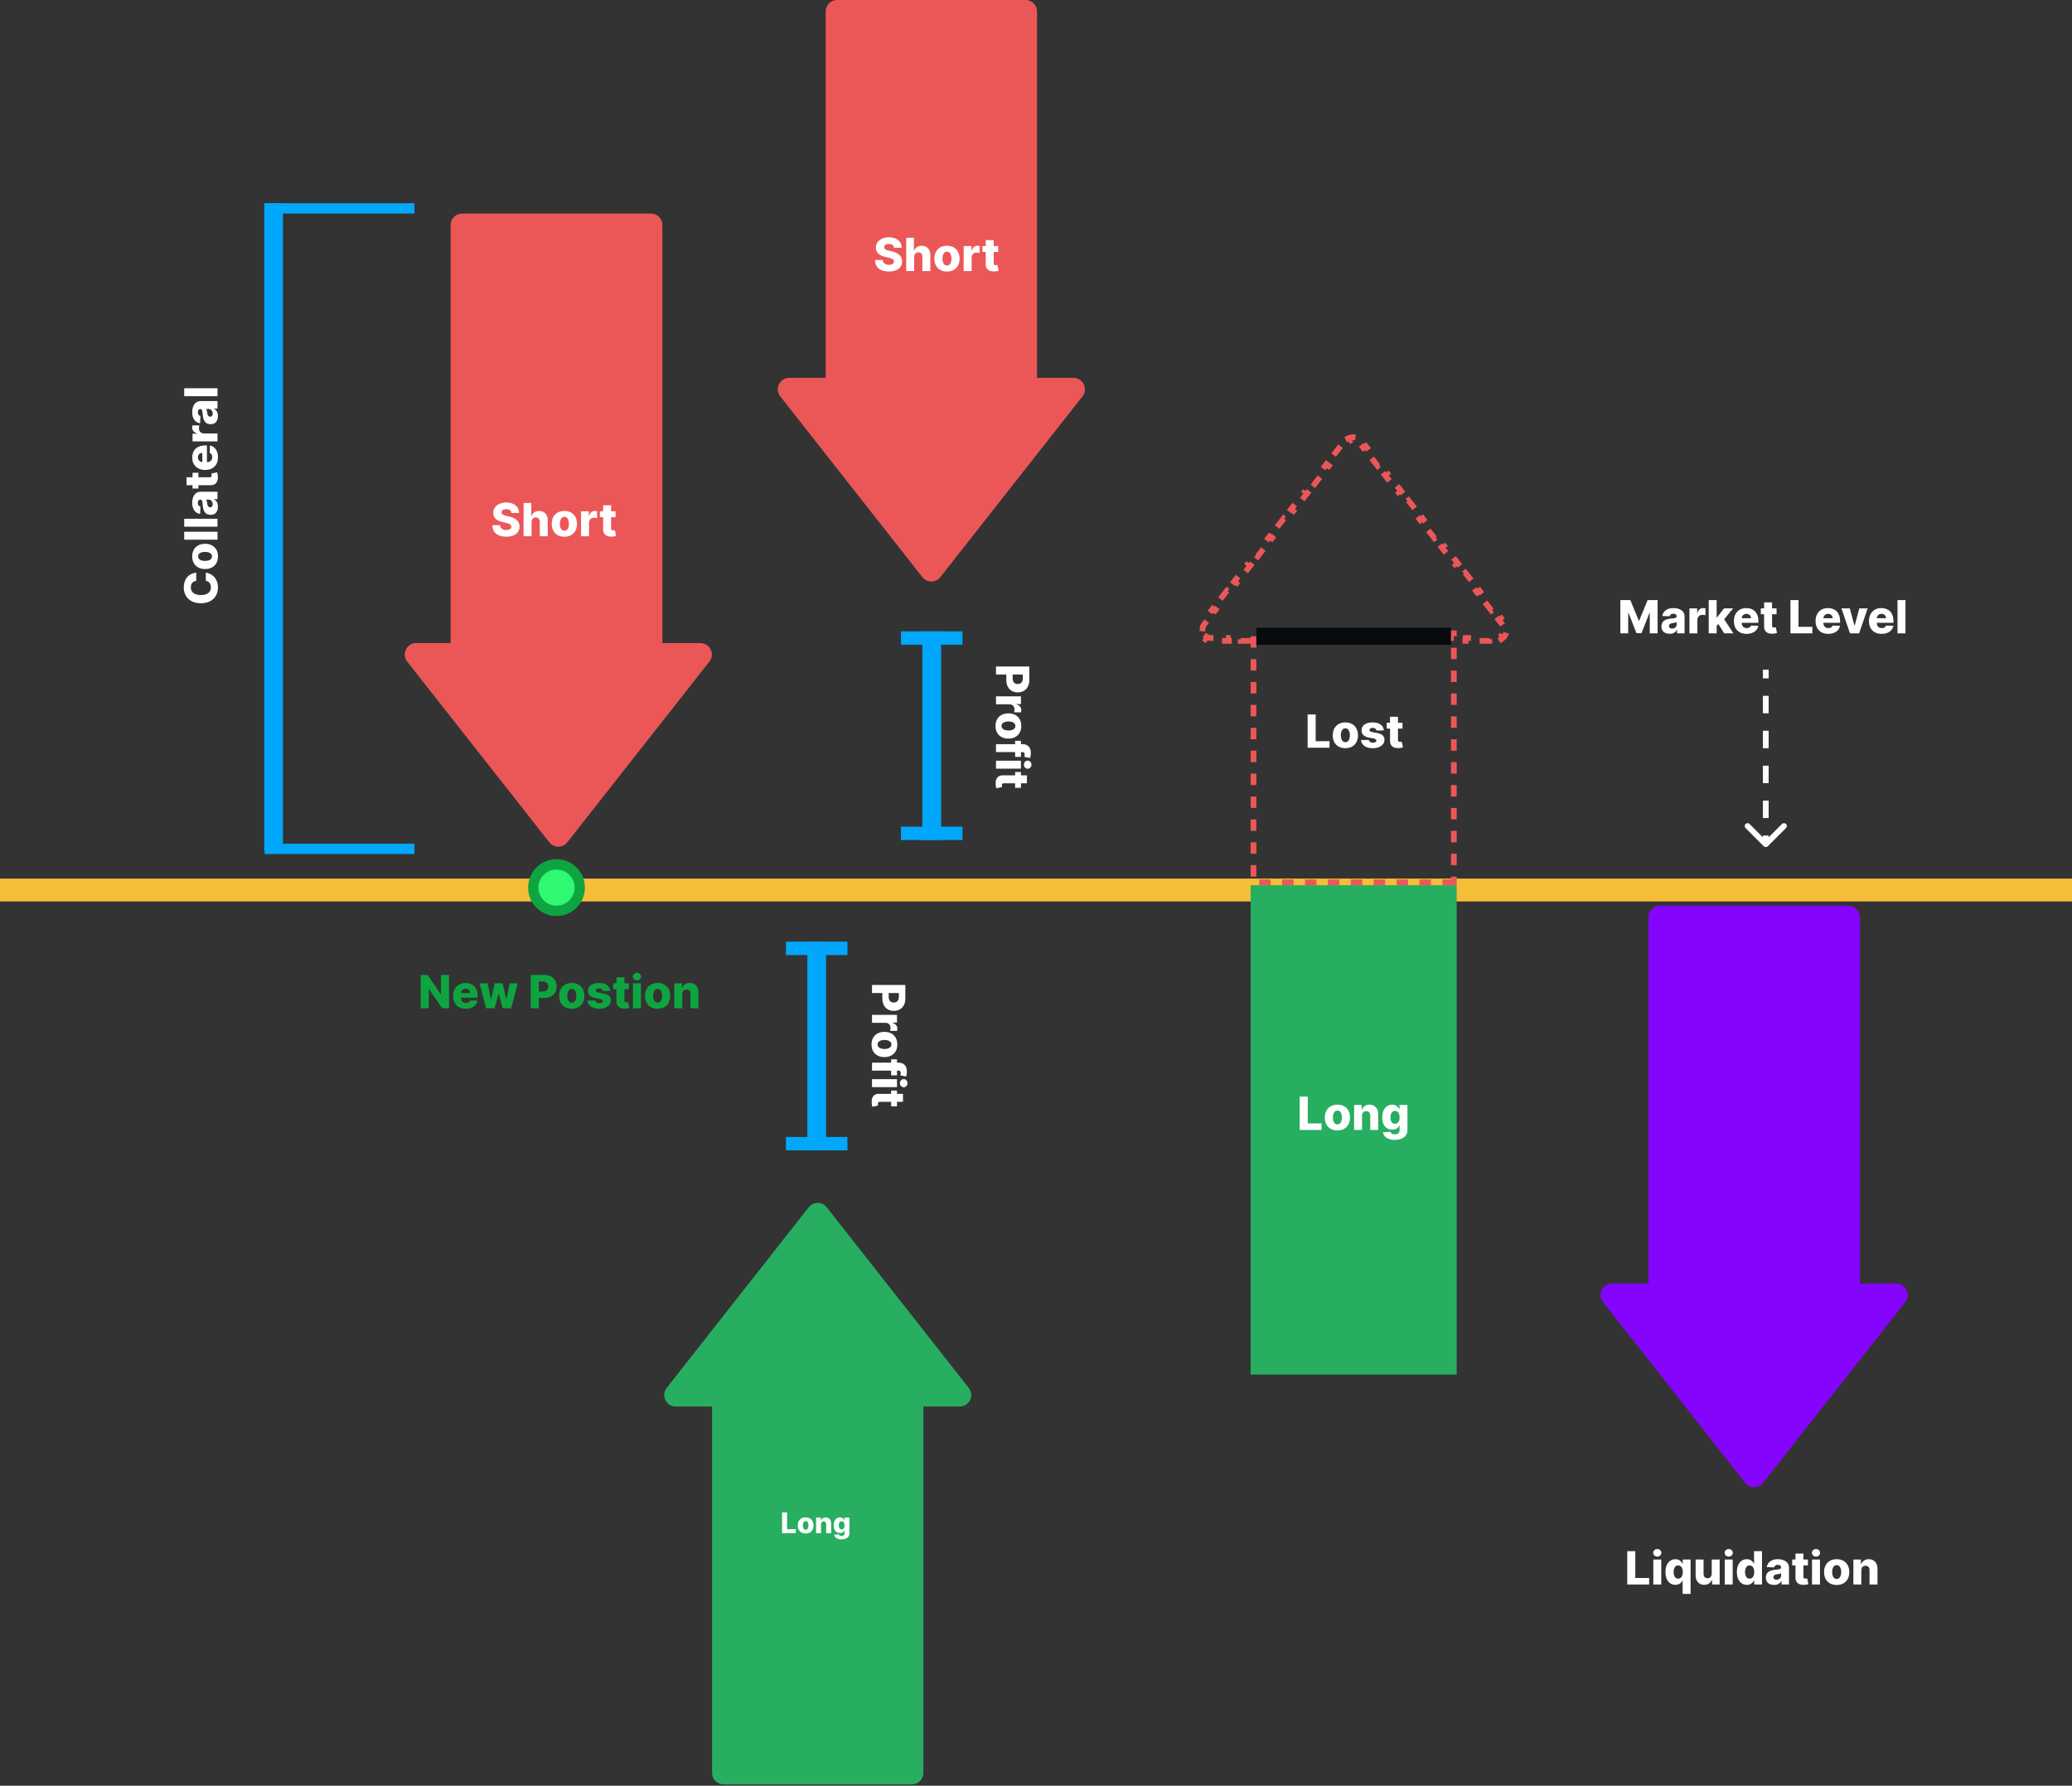 <svg width="724" height="624" viewBox="0 0 724 624" fill="none" xmlns="http://www.w3.org/2000/svg">
<rect x="0" y="0" width="724" height="624" fill="#333333" stroke="none"/>
<path d="M616.646 295.354C616.842 295.549 617.158 295.549 617.354 295.354L620.536 292.172C620.731 291.976 620.731 291.66 620.536 291.464C620.34 291.269 620.024 291.269 619.828 291.464L617 294.293L614.172 291.464C613.976 291.269 613.66 291.269 613.464 291.464C613.269 291.66 613.269 291.976 613.464 292.172L616.646 295.354ZM616.5 234L616.5 237.05L617.5 237.05L617.5 234L616.5 234ZM616.5 243.15L616.5 249.25L617.5 249.25L617.5 243.15L616.5 243.15ZM616.5 255.35L616.5 261.45L617.5 261.45L617.5 255.35L616.5 255.35ZM616.5 267.55L616.5 273.65L617.5 273.65L617.5 267.55L616.5 267.55ZM616.5 279.75L616.5 285.85L617.5 285.85L617.5 279.75L616.5 279.75ZM616.5 291.95L616.5 295L617.5 295L617.5 291.95L616.5 291.95ZM616.293 295.707C616.683 296.098 617.317 296.098 617.707 295.707L624.071 289.343C624.462 288.953 624.462 288.319 624.071 287.929C623.681 287.538 623.047 287.538 622.657 287.929L617 293.586L611.343 287.929C610.953 287.538 610.319 287.538 609.929 287.929C609.538 288.319 609.538 288.953 609.929 289.343L616.293 295.707ZM616 234L616 237.05L618 237.05L618 234L616 234ZM616 243.15L616 249.25L618 249.25L618 243.15L616 243.15ZM616 255.35L616 261.45L618 261.45L618 255.35L616 255.35ZM616 267.55L616 273.65L618 273.65L618 267.55L616 267.55ZM616 279.75L616 285.85L618 285.85L618 279.75L616 279.75ZM616 291.95L616 295L618 295L618 291.95L616 291.95Z" fill="white"/>
<path d="M68.579 200.11V202.951C68.288 202.989 68.025 203.066 67.79 203.184C67.555 203.301 67.354 203.456 67.188 203.65C67.021 203.843 66.894 204.072 66.807 204.337C66.716 204.598 66.671 204.888 66.671 205.206C66.671 205.771 66.809 206.258 67.085 206.667C67.362 207.072 67.761 207.384 68.284 207.604C68.807 207.82 69.439 207.928 70.182 207.928C70.954 207.928 71.602 207.818 72.125 207.598C72.644 207.375 73.036 207.062 73.301 206.661C73.562 206.256 73.693 205.777 73.693 205.223C73.693 204.913 73.653 204.631 73.574 204.377C73.494 204.119 73.379 203.894 73.227 203.701C73.072 203.504 72.885 203.343 72.665 203.218C72.441 203.089 72.189 203 71.909 202.951L71.926 200.11C72.441 200.159 72.949 200.309 73.449 200.559C73.949 200.805 74.405 201.144 74.818 201.576C75.227 202.008 75.553 202.534 75.796 203.155C76.038 203.773 76.159 204.481 76.159 205.28C76.159 206.333 75.928 207.277 75.466 208.11C75 208.939 74.322 209.595 73.432 210.076C72.542 210.557 71.458 210.797 70.182 210.797C68.901 210.797 67.816 210.553 66.926 210.064C66.036 209.576 65.36 208.915 64.898 208.081C64.436 207.248 64.204 206.314 64.204 205.28C64.204 204.576 64.303 203.924 64.5 203.326C64.693 202.727 64.977 202.201 65.352 201.746C65.724 201.292 66.18 200.922 66.722 200.638C67.263 200.354 67.883 200.178 68.579 200.11ZM76.165 194.427C76.165 195.343 75.977 196.131 75.602 196.79C75.224 197.446 74.697 197.951 74.023 198.307C73.345 198.66 72.559 198.836 71.665 198.836C70.767 198.836 69.981 198.66 69.307 198.307C68.629 197.951 68.102 197.446 67.727 196.79C67.349 196.131 67.159 195.343 67.159 194.427C67.159 193.51 67.349 192.724 67.727 192.069C68.102 191.41 68.629 190.904 69.307 190.552C69.981 190.196 70.767 190.018 71.665 190.018C72.559 190.018 73.345 190.196 74.023 190.552C74.697 190.904 75.224 191.41 75.602 192.069C75.977 192.724 76.165 193.51 76.165 194.427ZM74.068 194.41C74.068 194.076 73.966 193.794 73.761 193.563C73.557 193.332 73.273 193.156 72.909 193.035C72.546 192.91 72.125 192.847 71.648 192.847C71.163 192.847 70.739 192.91 70.375 193.035C70.011 193.156 69.727 193.332 69.523 193.563C69.318 193.794 69.216 194.076 69.216 194.41C69.216 194.754 69.318 195.046 69.523 195.285C69.727 195.519 70.011 195.699 70.375 195.824C70.739 195.946 71.163 196.006 71.648 196.006C72.125 196.006 72.546 195.946 72.909 195.824C73.273 195.699 73.557 195.519 73.761 195.285C73.966 195.046 74.068 194.754 74.068 194.41ZM64.364 185.816H76V188.594H64.364V185.816ZM64.364 181.269H76V184.047H64.364V181.269ZM76.148 177.04C76.148 177.597 76.055 178.091 75.869 178.523C75.68 178.951 75.396 179.29 75.017 179.54C74.635 179.786 74.155 179.91 73.579 179.91C73.095 179.91 72.686 179.824 72.352 179.654C72.019 179.483 71.748 179.249 71.54 178.949C71.331 178.65 71.174 178.305 71.068 177.915C70.958 177.525 70.885 177.108 70.847 176.665C70.801 176.169 70.754 175.769 70.704 175.466C70.651 175.163 70.578 174.944 70.483 174.807C70.385 174.667 70.246 174.597 70.068 174.597H70.04C69.748 174.597 69.523 174.697 69.364 174.898C69.204 175.099 69.125 175.37 69.125 175.711C69.125 176.078 69.204 176.374 69.364 176.597C69.523 176.821 69.742 176.963 70.023 177.023L69.932 179.586C69.401 179.51 68.928 179.315 68.511 179C68.091 178.682 67.761 178.247 67.523 177.694C67.28 177.137 67.159 176.468 67.159 175.688C67.159 175.131 67.225 174.618 67.358 174.148C67.487 173.678 67.676 173.269 67.926 172.921C68.172 172.572 68.475 172.303 68.835 172.114C69.195 171.921 69.606 171.824 70.068 171.824H76V174.438H74.784V174.506C75.079 174.661 75.329 174.86 75.534 175.103C75.739 175.341 75.892 175.624 75.994 175.949C76.097 176.271 76.148 176.635 76.148 177.04ZM74.329 176.182C74.329 175.883 74.269 175.614 74.148 175.375C74.026 175.133 73.86 174.94 73.648 174.796C73.432 174.652 73.182 174.58 72.898 174.58H72.068C72.11 174.66 72.148 174.756 72.182 174.87C72.216 174.98 72.248 175.101 72.278 175.233C72.309 175.366 72.335 175.502 72.358 175.643C72.381 175.783 72.401 175.917 72.421 176.046C72.462 176.307 72.526 176.531 72.614 176.716C72.701 176.898 72.814 177.038 72.954 177.137C73.091 177.232 73.254 177.279 73.443 177.279C73.731 177.279 73.951 177.177 74.102 176.972C74.254 176.764 74.329 176.5 74.329 176.182ZM67.273 165.199H69.318V170.705H67.273V165.199ZM65.182 169.552V166.773H73.256C73.426 166.773 73.564 166.747 73.671 166.694C73.773 166.637 73.847 166.555 73.892 166.449C73.934 166.343 73.954 166.216 73.954 166.069C73.954 165.963 73.945 165.851 73.926 165.733C73.903 165.612 73.885 165.521 73.869 165.461L75.875 165.04C75.913 165.173 75.96 165.36 76.017 165.603C76.074 165.841 76.11 166.127 76.125 166.461C76.155 167.112 76.079 167.671 75.898 168.137C75.712 168.599 75.424 168.953 75.034 169.199C74.644 169.442 74.153 169.559 73.562 169.552H65.182ZM76.165 159.796C76.165 160.709 75.985 161.497 75.625 162.16C75.261 162.819 74.744 163.326 74.074 163.682C73.4 164.035 72.599 164.211 71.671 164.211C70.769 164.211 69.981 164.033 69.307 163.677C68.629 163.321 68.102 162.819 67.727 162.171C67.349 161.523 67.159 160.76 67.159 159.881C67.159 159.26 67.256 158.692 67.449 158.177C67.642 157.661 67.928 157.216 68.307 156.841C68.686 156.466 69.153 156.175 69.71 155.966C70.263 155.758 70.898 155.654 71.614 155.654H72.307V163.239H70.693V158.239C70.398 158.243 70.135 158.313 69.903 158.449C69.672 158.586 69.492 158.773 69.364 159.012C69.231 159.247 69.165 159.518 69.165 159.824C69.165 160.135 69.235 160.413 69.375 160.66C69.511 160.906 69.699 161.101 69.938 161.245C70.172 161.389 70.439 161.464 70.739 161.472H72.381C72.737 161.472 73.049 161.402 73.318 161.262C73.583 161.122 73.79 160.923 73.938 160.665C74.085 160.408 74.159 160.101 74.159 159.745C74.159 159.499 74.125 159.275 74.057 159.074C73.989 158.874 73.888 158.701 73.756 158.557C73.623 158.413 73.46 158.305 73.267 158.233L73.341 155.682C73.913 155.788 74.411 156.021 74.835 156.381C75.256 156.737 75.583 157.205 75.818 157.785C76.049 158.364 76.165 159.035 76.165 159.796ZM76 154.235H67.273V151.536H68.864V151.445C68.288 151.286 67.86 151.027 67.579 150.667C67.296 150.307 67.153 149.888 67.153 149.411C67.153 149.282 67.163 149.15 67.182 149.013C67.197 148.877 67.222 148.75 67.256 148.633H69.671C69.625 148.765 69.589 148.939 69.562 149.155C69.536 149.367 69.523 149.557 69.523 149.723C69.523 150.053 69.597 150.35 69.744 150.616C69.888 150.877 70.091 151.083 70.352 151.235C70.61 151.383 70.913 151.456 71.261 151.456H76V154.235ZM76.148 145.368C76.148 145.925 76.055 146.42 75.869 146.851C75.68 147.279 75.396 147.618 75.017 147.868C74.635 148.115 74.155 148.238 73.579 148.238C73.095 148.238 72.686 148.152 72.352 147.982C72.019 147.812 71.748 147.577 71.54 147.277C71.331 146.978 71.174 146.634 71.068 146.243C70.958 145.853 70.885 145.437 70.847 144.993C70.801 144.497 70.754 144.098 70.704 143.795C70.651 143.491 70.578 143.272 70.483 143.135C70.385 142.995 70.246 142.925 70.068 142.925H70.04C69.748 142.925 69.523 143.026 69.364 143.226C69.204 143.427 69.125 143.698 69.125 144.039C69.125 144.406 69.204 144.702 69.364 144.925C69.523 145.149 69.742 145.291 70.023 145.351L69.932 147.914C69.401 147.838 68.928 147.643 68.511 147.329C68.091 147.01 67.761 146.575 67.523 146.022C67.28 145.465 67.159 144.796 67.159 144.016C67.159 143.459 67.225 142.946 67.358 142.476C67.487 142.007 67.676 141.598 67.926 141.249C68.172 140.901 68.475 140.632 68.835 140.442C69.195 140.249 69.606 140.152 70.068 140.152H76V142.766H74.784V142.834C75.079 142.99 75.329 143.188 75.534 143.431C75.739 143.67 75.892 143.952 75.994 144.277C76.097 144.599 76.148 144.963 76.148 145.368ZM74.329 144.51C74.329 144.211 74.269 143.942 74.148 143.704C74.026 143.461 73.86 143.268 73.648 143.124C73.432 142.98 73.182 142.908 72.898 142.908H72.068C72.11 142.988 72.148 143.084 72.182 143.198C72.216 143.308 72.248 143.429 72.278 143.562C72.309 143.694 72.335 143.83 72.358 143.971C72.381 144.111 72.401 144.245 72.421 144.374C72.462 144.635 72.526 144.859 72.614 145.045C72.701 145.226 72.814 145.366 72.954 145.465C73.091 145.56 73.254 145.607 73.443 145.607C73.731 145.607 73.951 145.505 74.102 145.3C74.254 145.092 74.329 144.829 74.329 144.51ZM64.364 135.675H76V138.454H64.364V135.675Z" fill="white"/>
<rect x="92.329" y="71.046" width="6.544" height="226.224" fill="#01A7FA"/>
<rect x="92.475" y="71.01" width="52.343" height="3.61" fill="#01A7FA"/>
<rect x="92.475" y="294.819" width="52.343" height="3.61" fill="#01A7FA"/>
<rect y="307" width="724" height="8" fill="#F6BD39"/>
<circle cx="194.453" cy="310.16" r="9.927" fill="#0EA541"/>
<circle cx="194.453" cy="310.16" r="6.317" fill="#2FF873"/>
<path d="M156.901 340.685V352.321H154.515L149.884 345.605H149.81V352.321H146.998V340.685H149.418L153.998 347.389H154.094V340.685H156.901ZM162.749 352.486C161.836 352.486 161.049 352.306 160.386 351.946C159.727 351.583 159.219 351.066 158.863 350.395C158.511 349.721 158.335 348.92 158.335 347.992C158.335 347.09 158.513 346.302 158.869 345.628C159.225 344.95 159.727 344.424 160.374 344.049C161.022 343.67 161.785 343.48 162.664 343.48C163.285 343.48 163.853 343.577 164.369 343.77C164.884 343.963 165.329 344.249 165.704 344.628C166.079 345.007 166.371 345.475 166.579 346.032C166.787 346.585 166.891 347.219 166.891 347.935V348.628H159.306V347.014H164.306C164.302 346.719 164.232 346.456 164.096 346.225C163.96 345.994 163.772 345.814 163.533 345.685C163.299 345.552 163.028 345.486 162.721 345.486C162.41 345.486 162.132 345.556 161.886 345.696C161.639 345.833 161.444 346.02 161.3 346.259C161.156 346.494 161.081 346.761 161.073 347.06V348.702C161.073 349.058 161.143 349.371 161.283 349.639C161.424 349.905 161.622 350.111 161.88 350.259C162.138 350.407 162.444 350.48 162.8 350.48C163.047 350.48 163.27 350.446 163.471 350.378C163.672 350.31 163.844 350.21 163.988 350.077C164.132 349.944 164.24 349.782 164.312 349.588L166.863 349.662C166.757 350.234 166.524 350.732 166.164 351.157C165.808 351.577 165.34 351.905 164.761 352.139C164.181 352.371 163.511 352.486 162.749 352.486ZM169.847 352.321L167.575 343.594H170.364L171.54 349.185H171.614L172.876 343.594H175.597L176.893 349.145H176.967L178.109 343.594H180.898L178.62 352.321H175.648L174.285 347.236H174.188L172.825 352.321H169.847ZM185.451 352.321V340.685H190.258C191.129 340.685 191.881 340.855 192.513 341.196C193.15 341.533 193.64 342.005 193.985 342.611C194.33 343.213 194.502 343.914 194.502 344.713C194.502 345.516 194.326 346.219 193.974 346.821C193.625 347.42 193.127 347.884 192.479 348.213C191.832 348.543 191.063 348.708 190.173 348.708H187.207V346.492H189.65C190.074 346.492 190.428 346.418 190.712 346.27C191 346.122 191.218 345.916 191.366 345.651C191.513 345.382 191.587 345.069 191.587 344.713C191.587 344.353 191.513 344.043 191.366 343.782C191.218 343.516 191 343.312 190.712 343.168C190.424 343.024 190.07 342.952 189.65 342.952H188.263V352.321H185.451ZM199.79 352.486C198.874 352.486 198.086 352.299 197.427 351.924C196.772 351.545 196.266 351.018 195.91 350.344C195.558 349.666 195.381 348.88 195.381 347.986C195.381 347.088 195.558 346.302 195.91 345.628C196.266 344.95 196.772 344.424 197.427 344.049C198.086 343.67 198.874 343.48 199.79 343.48C200.707 343.48 201.493 343.67 202.148 344.049C202.808 344.424 203.313 344.95 203.665 345.628C204.022 346.302 204.2 347.088 204.2 347.986C204.2 348.88 204.022 349.666 203.665 350.344C203.313 351.018 202.808 351.545 202.148 351.924C201.493 352.299 200.707 352.486 199.79 352.486ZM199.808 350.389C200.141 350.389 200.423 350.287 200.654 350.083C200.885 349.878 201.061 349.594 201.183 349.23C201.308 348.867 201.37 348.446 201.37 347.969C201.37 347.484 201.308 347.06 201.183 346.696C201.061 346.333 200.885 346.049 200.654 345.844C200.423 345.639 200.141 345.537 199.808 345.537C199.463 345.537 199.171 345.639 198.933 345.844C198.698 346.049 198.518 346.333 198.393 346.696C198.272 347.06 198.211 347.484 198.211 347.969C198.211 348.446 198.272 348.867 198.393 349.23C198.518 349.594 198.698 349.878 198.933 350.083C199.171 350.287 199.463 350.389 199.808 350.389ZM213.242 346.259L210.691 346.327C210.665 346.145 210.593 345.984 210.475 345.844C210.358 345.7 210.204 345.588 210.015 345.509C209.829 345.425 209.613 345.384 209.367 345.384C209.045 345.384 208.771 345.448 208.543 345.577C208.32 345.706 208.21 345.88 208.214 346.1C208.21 346.27 208.278 346.418 208.418 346.543C208.562 346.668 208.818 346.768 209.185 346.844L210.867 347.162C211.738 347.329 212.386 347.605 212.81 347.992C213.238 348.378 213.454 348.889 213.458 349.526C213.454 350.124 213.276 350.645 212.924 351.088C212.576 351.532 212.098 351.876 211.492 352.122C210.886 352.365 210.193 352.486 209.413 352.486C208.166 352.486 207.183 352.23 206.464 351.719C205.748 351.204 205.339 350.514 205.237 349.651L207.981 349.583C208.041 349.901 208.199 350.143 208.452 350.31C208.706 350.477 209.03 350.56 209.424 350.56C209.78 350.56 210.07 350.494 210.293 350.361C210.517 350.228 210.63 350.052 210.634 349.833C210.63 349.636 210.543 349.478 210.373 349.361C210.202 349.24 209.935 349.145 209.572 349.077L208.049 348.787C207.174 348.628 206.522 348.335 206.094 347.907C205.666 347.475 205.454 346.925 205.458 346.259C205.454 345.675 205.61 345.177 205.924 344.764C206.238 344.348 206.685 344.03 207.265 343.81C207.844 343.59 208.528 343.48 209.316 343.48C210.498 343.48 211.43 343.728 212.112 344.225C212.793 344.717 213.17 345.395 213.242 346.259ZM219.752 343.594V345.639H214.246V343.594H219.752ZM215.4 341.503H218.178V349.577C218.178 349.747 218.205 349.886 218.258 349.992C218.315 350.094 218.396 350.168 218.502 350.213C218.608 350.255 218.735 350.276 218.883 350.276C218.989 350.276 219.101 350.266 219.218 350.247C219.339 350.225 219.43 350.206 219.491 350.191L219.911 352.196C219.779 352.234 219.591 352.282 219.349 352.338C219.11 352.395 218.824 352.431 218.491 352.446C217.839 352.477 217.281 352.401 216.815 352.219C216.353 352.033 215.998 351.746 215.752 351.355C215.51 350.965 215.392 350.475 215.4 349.884V341.503ZM221.17 352.321V343.594H223.948V352.321H221.17ZM222.562 342.577C222.172 342.577 221.836 342.448 221.556 342.191C221.276 341.929 221.136 341.615 221.136 341.247C221.136 340.884 221.276 340.573 221.556 340.316C221.836 340.054 222.172 339.924 222.562 339.924C222.956 339.924 223.291 340.054 223.567 340.316C223.848 340.573 223.988 340.884 223.988 341.247C223.988 341.615 223.848 341.929 223.567 342.191C223.291 342.448 222.956 342.577 222.562 342.577ZM229.79 352.486C228.874 352.486 228.086 352.299 227.427 351.924C226.772 351.545 226.266 351.018 225.91 350.344C225.558 349.666 225.381 348.88 225.381 347.986C225.381 347.088 225.558 346.302 225.91 345.628C226.266 344.95 226.772 344.424 227.427 344.049C228.086 343.67 228.874 343.48 229.79 343.48C230.707 343.48 231.493 343.67 232.148 344.049C232.808 344.424 233.313 344.95 233.665 345.628C234.022 346.302 234.2 347.088 234.2 347.986C234.2 348.88 234.022 349.666 233.665 350.344C233.313 351.018 232.808 351.545 232.148 351.924C231.493 352.299 230.707 352.486 229.79 352.486ZM229.808 350.389C230.141 350.389 230.423 350.287 230.654 350.083C230.885 349.878 231.061 349.594 231.183 349.23C231.308 348.867 231.37 348.446 231.37 347.969C231.37 347.484 231.308 347.06 231.183 346.696C231.061 346.333 230.885 346.049 230.654 345.844C230.423 345.639 230.141 345.537 229.808 345.537C229.463 345.537 229.171 345.639 228.933 345.844C228.698 346.049 228.518 346.333 228.393 346.696C228.272 347.06 228.211 347.484 228.211 347.969C228.211 348.446 228.272 348.867 228.393 349.23C228.518 349.594 228.698 349.878 228.933 350.083C229.171 350.287 229.463 350.389 229.808 350.389ZM238.401 347.344V352.321H235.623V343.594H238.265V345.196H238.362C238.555 344.662 238.884 344.244 239.35 343.941C239.816 343.634 240.371 343.48 241.015 343.48C241.629 343.48 242.161 343.619 242.612 343.895C243.066 344.168 243.418 344.55 243.668 345.043C243.922 345.532 244.047 346.103 244.043 346.759V352.321H241.265V347.304C241.269 346.819 241.146 346.441 240.896 346.168C240.649 345.895 240.307 345.759 239.867 345.759C239.576 345.759 239.318 345.823 239.094 345.952C238.875 346.077 238.704 346.257 238.583 346.492C238.466 346.727 238.405 347.011 238.401 347.344Z" fill="#0EA541"/>
<path fill-rule="evenodd" clip-rule="evenodd" d="M161.452 74.619C159.243 74.619 157.452 76.41 157.452 78.619V224.71H145.433C142.095 224.71 140.226 228.558 142.289 231.183L191.94 294.328C193.541 296.364 196.627 296.364 198.228 294.328L247.879 231.183C249.943 228.558 248.073 224.71 244.735 224.71H231.454V78.619C231.454 76.41 229.663 74.619 227.454 74.619H161.452Z" fill="#EB5757"/>
<path d="M178.684 179.239C178.646 178.822 178.478 178.498 178.179 178.267C177.883 178.032 177.461 177.915 176.912 177.915C176.548 177.915 176.245 177.962 176.002 178.057C175.76 178.152 175.578 178.282 175.457 178.449C175.336 178.612 175.273 178.8 175.27 179.012C175.262 179.186 175.296 179.339 175.372 179.472C175.451 179.604 175.565 179.722 175.713 179.824C175.864 179.923 176.046 180.01 176.258 180.086C176.47 180.161 176.709 180.228 176.974 180.284L177.974 180.512C178.55 180.637 179.057 180.803 179.497 181.012C179.94 181.22 180.311 181.468 180.61 181.756C180.913 182.044 181.143 182.375 181.298 182.75C181.453 183.125 181.533 183.546 181.537 184.012C181.533 184.747 181.347 185.377 180.98 185.904C180.612 186.43 180.084 186.834 179.395 187.114C178.709 187.394 177.881 187.534 176.912 187.534C175.938 187.534 175.09 187.389 174.366 187.097C173.643 186.805 173.08 186.362 172.679 185.767C172.277 185.173 172.071 184.421 172.059 183.512H174.752C174.775 183.887 174.876 184.199 175.054 184.449C175.232 184.699 175.476 184.889 175.787 185.017C176.101 185.146 176.465 185.211 176.877 185.211C177.256 185.211 177.578 185.159 177.843 185.057C178.112 184.955 178.319 184.813 178.463 184.631C178.607 184.449 178.681 184.241 178.684 184.006C178.681 183.786 178.612 183.599 178.48 183.443C178.347 183.284 178.143 183.148 177.866 183.034C177.593 182.917 177.245 182.809 176.821 182.711L175.605 182.426C174.597 182.195 173.804 181.822 173.224 181.307C172.645 180.788 172.357 180.087 172.36 179.205C172.357 178.485 172.55 177.854 172.94 177.313C173.33 176.771 173.87 176.349 174.559 176.046C175.249 175.743 176.035 175.591 176.917 175.591C177.819 175.591 178.601 175.745 179.264 176.051C179.931 176.354 180.448 176.781 180.815 177.33C181.182 177.879 181.37 178.515 181.377 179.239H178.684ZM185.735 182.409V187.387H182.957V175.75H185.645V180.262H185.741C185.938 179.724 186.26 179.303 186.707 179C187.158 178.697 187.709 178.546 188.36 178.546C188.974 178.546 189.508 178.682 189.963 178.955C190.417 179.224 190.77 179.604 191.02 180.097C191.273 180.589 191.398 181.165 191.395 181.824V187.387H188.616V182.37C188.62 181.885 188.499 181.506 188.252 181.233C188.006 180.961 187.66 180.824 187.213 180.824C186.921 180.824 186.663 180.889 186.44 181.017C186.22 181.142 186.048 181.322 185.923 181.557C185.802 181.792 185.739 182.076 185.735 182.409ZM197.203 187.551C196.286 187.551 195.498 187.364 194.839 186.989C194.184 186.61 193.678 186.084 193.322 185.409C192.97 184.731 192.794 183.945 192.794 183.051C192.794 182.154 192.97 181.368 193.322 180.693C193.678 180.015 194.184 179.489 194.839 179.114C195.498 178.735 196.286 178.546 197.203 178.546C198.119 178.546 198.905 178.735 199.561 179.114C200.22 179.489 200.726 180.015 201.078 180.693C201.434 181.368 201.612 182.154 201.612 183.051C201.612 183.945 201.434 184.731 201.078 185.409C200.726 186.084 200.22 186.61 199.561 186.989C198.905 187.364 198.119 187.551 197.203 187.551ZM197.22 185.455C197.553 185.455 197.835 185.353 198.066 185.148C198.297 184.943 198.474 184.659 198.595 184.296C198.72 183.932 198.782 183.512 198.782 183.034C198.782 182.55 198.72 182.125 198.595 181.762C198.474 181.398 198.297 181.114 198.066 180.909C197.835 180.705 197.553 180.603 197.22 180.603C196.875 180.603 196.583 180.705 196.345 180.909C196.11 181.114 195.93 181.398 195.805 181.762C195.684 182.125 195.623 182.55 195.623 183.034C195.623 183.512 195.684 183.932 195.805 184.296C195.93 184.659 196.11 184.943 196.345 185.148C196.583 185.353 196.875 185.455 197.22 185.455ZM203.035 187.387V178.659H205.734V180.25H205.825C205.984 179.675 206.243 179.247 206.603 178.966C206.963 178.682 207.382 178.54 207.859 178.54C207.988 178.54 208.12 178.55 208.257 178.568C208.393 178.584 208.52 178.608 208.637 178.642V181.057C208.505 181.012 208.331 180.976 208.115 180.949C207.903 180.923 207.713 180.909 207.547 180.909C207.217 180.909 206.92 180.983 206.654 181.131C206.393 181.275 206.187 181.478 206.035 181.739C205.887 181.997 205.814 182.3 205.814 182.648V187.387H203.035ZM215.102 178.659V180.705H209.596V178.659H215.102ZM210.75 176.568H213.528V184.642C213.528 184.813 213.555 184.951 213.608 185.057C213.664 185.159 213.746 185.233 213.852 185.279C213.958 185.32 214.085 185.341 214.233 185.341C214.339 185.341 214.45 185.332 214.568 185.313C214.689 185.29 214.78 185.271 214.841 185.256L215.261 187.262C215.128 187.3 214.941 187.347 214.699 187.404C214.46 187.461 214.174 187.497 213.841 187.512C213.189 187.542 212.63 187.466 212.164 187.284C211.702 187.099 211.348 186.811 211.102 186.421C210.859 186.031 210.742 185.54 210.75 184.949V176.568Z" fill="white"/>
<path fill-rule="evenodd" clip-rule="evenodd" d="M292.512 0C290.303 0 288.512 1.791 288.512 4V132.042H275.786C272.448 132.042 270.578 135.89 272.642 138.514L322.292 201.659C323.894 203.696 326.979 203.696 328.581 201.659L378.232 138.514C380.295 135.89 378.426 132.042 375.087 132.042H362.362V4C362.362 1.791 360.571 0 358.362 0H292.512Z" fill="#EB5757"/>
<path d="M312.377 86.571C312.339 86.154 312.17 85.831 311.871 85.599C311.576 85.365 311.153 85.247 310.604 85.247C310.24 85.247 309.937 85.294 309.695 85.389C309.453 85.484 309.271 85.615 309.15 85.781C309.028 85.944 308.966 86.132 308.962 86.344C308.954 86.518 308.989 86.671 309.064 86.804C309.144 86.937 309.257 87.054 309.405 87.156C309.557 87.255 309.739 87.342 309.951 87.418C310.163 87.493 310.401 87.56 310.667 87.617L311.667 87.844C312.242 87.969 312.75 88.135 313.189 88.344C313.632 88.552 314.004 88.8 314.303 89.088C314.606 89.376 314.835 89.707 314.99 90.082C315.146 90.457 315.225 90.878 315.229 91.344C315.225 92.079 315.04 92.709 314.672 93.236C314.305 93.762 313.776 94.166 313.087 94.446C312.401 94.726 311.574 94.867 310.604 94.867C309.631 94.867 308.782 94.721 308.059 94.429C307.335 94.137 306.773 93.694 306.371 93.099C305.97 92.505 305.763 91.753 305.752 90.844H308.445C308.468 91.219 308.568 91.531 308.746 91.781C308.924 92.031 309.168 92.221 309.479 92.349C309.793 92.478 310.157 92.543 310.57 92.543C310.949 92.543 311.271 92.492 311.536 92.389C311.805 92.287 312.011 92.145 312.155 91.963C312.299 91.781 312.373 91.573 312.377 91.338C312.373 91.118 312.305 90.931 312.172 90.776C312.04 90.617 311.835 90.48 311.559 90.367C311.286 90.249 310.937 90.141 310.513 90.043L309.297 89.758C308.29 89.528 307.496 89.154 306.917 88.639C306.337 88.12 306.049 87.419 306.053 86.537C306.049 85.817 306.242 85.187 306.632 84.645C307.023 84.103 307.562 83.681 308.252 83.378C308.941 83.075 309.727 82.923 310.61 82.923C311.511 82.923 312.293 83.077 312.956 83.383C313.623 83.687 314.14 84.113 314.507 84.662C314.875 85.211 315.062 85.847 315.07 86.571H312.377ZM319.428 89.742V94.719H316.65V83.082H319.337V87.594H319.434C319.631 87.056 319.953 86.635 320.4 86.332C320.85 86.029 321.401 85.878 322.053 85.878C322.667 85.878 323.201 86.014 323.655 86.287C324.11 86.556 324.462 86.937 324.712 87.429C324.966 87.921 325.091 88.497 325.087 89.156V94.719H322.309V89.702C322.312 89.217 322.191 88.838 321.945 88.565C321.699 88.293 321.352 88.156 320.905 88.156C320.614 88.156 320.356 88.221 320.132 88.349C319.913 88.474 319.74 88.654 319.615 88.889C319.494 89.124 319.432 89.408 319.428 89.742ZM330.895 94.883C329.979 94.883 329.191 94.696 328.532 94.321C327.876 93.942 327.371 93.416 327.015 92.742C326.662 92.063 326.486 91.278 326.486 90.383C326.486 89.486 326.662 88.7 327.015 88.026C327.371 87.347 327.876 86.821 328.532 86.446C329.191 86.067 329.979 85.878 330.895 85.878C331.812 85.878 332.598 86.067 333.253 86.446C333.912 86.821 334.418 87.347 334.77 88.026C335.126 88.7 335.304 89.486 335.304 90.383C335.304 91.278 335.126 92.063 334.77 92.742C334.418 93.416 333.912 93.942 333.253 94.321C332.598 94.696 331.812 94.883 330.895 94.883ZM330.912 92.787C331.246 92.787 331.528 92.685 331.759 92.48C331.99 92.276 332.166 91.992 332.287 91.628C332.412 91.264 332.475 90.844 332.475 90.367C332.475 89.882 332.412 89.457 332.287 89.094C332.166 88.73 331.99 88.446 331.759 88.242C331.528 88.037 331.246 87.935 330.912 87.935C330.568 87.935 330.276 88.037 330.037 88.242C329.802 88.446 329.623 88.73 329.498 89.094C329.376 89.457 329.316 89.882 329.316 90.367C329.316 90.844 329.376 91.264 329.498 91.628C329.623 91.992 329.802 92.276 330.037 92.48C330.276 92.685 330.568 92.787 330.912 92.787ZM336.728 94.719V85.992H339.426V87.582H339.517C339.676 87.007 339.936 86.579 340.296 86.298C340.656 86.014 341.074 85.872 341.551 85.872C341.68 85.872 341.813 85.882 341.949 85.901C342.086 85.916 342.212 85.94 342.33 85.974V88.389C342.197 88.344 342.023 88.308 341.807 88.281C341.595 88.255 341.406 88.242 341.239 88.242C340.909 88.242 340.612 88.315 340.347 88.463C340.086 88.607 339.879 88.81 339.728 89.071C339.58 89.329 339.506 89.632 339.506 89.98V94.719H336.728ZM348.794 85.992V88.037H343.289V85.992H348.794ZM344.442 83.901H347.221V91.974C347.221 92.145 347.247 92.283 347.3 92.389C347.357 92.492 347.438 92.565 347.544 92.611C347.65 92.653 347.777 92.673 347.925 92.673C348.031 92.673 348.143 92.664 348.26 92.645C348.382 92.622 348.472 92.603 348.533 92.588L348.953 94.594C348.821 94.632 348.633 94.679 348.391 94.736C348.152 94.793 347.866 94.829 347.533 94.844C346.882 94.874 346.323 94.798 345.857 94.617C345.395 94.431 345.041 94.143 344.794 93.753C344.552 93.363 344.435 92.872 344.442 92.281V83.901Z" fill="white"/>
<path fill-rule="evenodd" clip-rule="evenodd" d="M318.653 623.519C320.862 623.519 322.653 621.728 322.653 619.519V491.477H335.379C338.717 491.477 340.587 487.628 338.523 485.004L288.873 421.859C287.271 419.822 284.185 419.822 282.584 421.859L232.933 485.004C230.87 487.628 232.739 491.477 236.078 491.477H248.803V619.519C248.803 621.728 250.594 623.519 252.803 623.519H318.653Z" fill="#27AE60"/>
<path d="M273.271 535.754V528.481H275.029V534.326H278.055V535.754H273.271ZM281.511 535.857C280.938 535.857 280.445 535.74 280.033 535.505C279.624 535.268 279.308 534.939 279.085 534.518C278.865 534.094 278.755 533.603 278.755 533.044C278.755 532.483 278.865 531.992 279.085 531.571C279.308 531.147 279.624 530.818 280.033 530.583C280.445 530.347 280.938 530.228 281.511 530.228C282.084 530.228 282.575 530.347 282.984 530.583C283.396 530.818 283.712 531.147 283.933 531.571C284.155 531.992 284.266 532.483 284.266 533.044C284.266 533.603 284.155 534.094 283.933 534.518C283.712 534.939 283.396 535.268 282.984 535.505C282.575 535.74 282.084 535.857 281.511 535.857ZM281.521 534.546C281.73 534.546 281.906 534.482 282.05 534.355C282.195 534.227 282.305 534.049 282.381 533.822C282.459 533.595 282.498 533.332 282.498 533.034C282.498 532.731 282.459 532.465 282.381 532.238C282.305 532.011 282.195 531.833 282.05 531.705C281.906 531.578 281.73 531.514 281.521 531.514C281.306 531.514 281.124 531.578 280.974 531.705C280.828 531.833 280.715 532.011 280.637 532.238C280.561 532.465 280.523 532.731 280.523 533.034C280.523 533.332 280.561 533.595 280.637 533.822C280.715 534.049 280.828 534.227 280.974 534.355C281.124 534.482 281.306 534.546 281.521 534.546ZM286.892 532.643V535.754H285.156V530.299H286.807V531.301H286.868C286.988 530.967 287.194 530.705 287.485 530.516C287.777 530.324 288.123 530.228 288.526 530.228C288.909 530.228 289.242 530.315 289.524 530.487C289.808 530.658 290.028 530.897 290.184 531.205C290.343 531.51 290.421 531.868 290.419 532.277V535.754H288.682V532.618C288.685 532.315 288.608 532.078 288.451 531.908C288.297 531.737 288.083 531.652 287.809 531.652C287.626 531.652 287.465 531.692 287.326 531.773C287.188 531.851 287.082 531.964 287.006 532.11C286.933 532.257 286.895 532.435 286.892 532.643ZM294.036 537.913C293.518 537.913 293.074 537.841 292.705 537.696C292.335 537.552 292.045 537.354 291.835 537.103C291.624 536.852 291.497 536.568 291.455 536.251L293.099 536.159C293.13 536.27 293.186 536.367 293.269 536.45C293.355 536.533 293.465 536.597 293.6 536.642C293.737 536.687 293.898 536.709 294.083 536.709C294.374 536.709 294.614 536.638 294.803 536.496C294.995 536.356 295.091 536.111 295.091 535.761V534.802H295.031C294.962 534.97 294.858 535.12 294.718 535.253C294.579 535.386 294.405 535.49 294.196 535.566C293.99 535.641 293.753 535.679 293.486 535.679C293.088 535.679 292.724 535.587 292.392 535.402C292.063 535.215 291.799 534.926 291.6 534.536C291.404 534.143 291.306 533.637 291.306 533.019C291.306 532.383 291.407 531.858 291.611 531.446C291.815 531.032 292.081 530.725 292.41 530.527C292.741 530.328 293.098 530.228 293.479 530.228C293.765 530.228 294.01 530.278 294.214 530.377C294.42 530.474 294.589 530.6 294.722 530.754C294.854 530.908 294.955 531.067 295.024 531.233H295.073V530.299H296.803V535.775C296.803 536.237 296.687 536.626 296.455 536.943C296.223 537.261 295.898 537.501 295.482 537.664C295.065 537.83 294.583 537.913 294.036 537.913ZM294.09 534.415C294.3 534.415 294.48 534.359 294.629 534.248C294.779 534.137 294.893 533.977 294.974 533.769C295.054 533.56 295.095 533.311 295.095 533.019C295.095 532.723 295.054 532.469 294.974 532.256C294.896 532.04 294.781 531.875 294.629 531.759C294.48 531.643 294.3 531.585 294.09 531.585C293.874 531.585 293.692 531.644 293.543 531.762C293.394 531.881 293.28 532.048 293.202 532.263C293.126 532.476 293.088 532.728 293.088 533.019C293.088 533.311 293.127 533.56 293.205 533.769C293.284 533.977 293.396 534.137 293.543 534.248C293.692 534.359 293.874 534.415 294.09 534.415Z" fill="white"/>
<path fill-rule="evenodd" clip-rule="evenodd" d="M580.018 316.478C577.809 316.478 576.018 318.268 576.018 320.478V448.52H563.293C559.955 448.52 558.085 452.368 560.149 454.992L609.799 518.137C611.401 520.174 614.487 520.174 616.088 518.137L665.739 454.992C667.802 452.368 665.933 448.52 662.594 448.52H649.868V320.478C649.868 318.268 648.077 316.478 645.868 316.478H580.018Z" fill="#8504FD"/>
<rect x="282.095" y="329.054" width="6.544" height="72.915" fill="#01A7FA"/>
<rect x="274.617" y="329.054" width="21.501" height="4.674" fill="#01A7FA"/>
<rect x="274.617" y="397.295" width="21.501" height="4.674" fill="#01A7FA"/>
<path d="M304.699 344.185H316.336V348.992C316.336 349.863 316.165 350.615 315.824 351.248C315.487 351.884 315.016 352.375 314.41 352.719C313.807 353.064 313.107 353.236 312.307 353.236C311.504 353.236 310.802 353.06 310.199 352.708C309.601 352.359 309.137 351.861 308.807 351.214C308.478 350.566 308.313 349.797 308.313 348.907V345.941H310.529V348.384C310.529 348.808 310.603 349.162 310.751 349.446C310.898 349.734 311.105 349.952 311.37 350.1C311.639 350.248 311.951 350.321 312.307 350.321C312.667 350.321 312.978 350.248 313.239 350.1C313.504 349.952 313.709 349.734 313.853 349.446C313.997 349.159 314.069 348.804 314.069 348.384V346.998H304.699V344.185ZM304.699 354.623H313.427V357.321H311.836V357.412C312.412 357.571 312.84 357.831 313.12 358.191C313.404 358.551 313.546 358.969 313.546 359.446C313.546 359.575 313.537 359.708 313.518 359.844C313.502 359.981 313.478 360.107 313.444 360.225H311.029C311.074 360.092 311.11 359.918 311.137 359.702C311.163 359.49 311.177 359.301 311.177 359.134C311.177 358.804 311.103 358.507 310.955 358.242C310.811 357.981 310.609 357.774 310.347 357.623C310.09 357.475 309.787 357.401 309.438 357.401H304.699V354.623ZM304.535 364.978C304.535 364.061 304.722 363.273 305.097 362.614C305.476 361.959 306.002 361.453 306.677 361.097C307.355 360.745 308.141 360.569 309.035 360.569C309.932 360.569 310.718 360.745 311.393 361.097C312.071 361.453 312.597 361.959 312.972 362.614C313.351 363.273 313.54 364.061 313.54 364.978C313.54 365.894 313.351 366.68 312.972 367.336C312.597 367.995 312.071 368.5 311.393 368.853C310.718 369.209 309.932 369.387 309.035 369.387C308.141 369.387 307.355 369.209 306.677 368.853C306.002 368.5 305.476 367.995 305.097 367.336C304.722 366.68 304.535 365.894 304.535 364.978ZM306.631 364.995C306.631 365.328 306.734 365.61 306.938 365.841C307.143 366.072 307.427 366.249 307.79 366.37C308.154 366.495 308.574 366.557 309.052 366.557C309.537 366.557 309.961 366.495 310.324 366.37C310.688 366.249 310.972 366.072 311.177 365.841C311.381 365.61 311.484 365.328 311.484 364.995C311.484 364.65 311.381 364.358 311.177 364.12C310.972 363.885 310.688 363.705 310.324 363.58C309.961 363.459 309.537 363.398 309.052 363.398C308.574 363.398 308.154 363.459 307.79 363.58C307.427 363.705 307.143 363.885 306.938 364.12C306.734 364.358 306.631 364.65 306.631 364.995ZM313.427 375.77H311.381V370.157H313.427V375.77ZM304.699 371.327H313.87C314.544 371.327 315.103 371.454 315.546 371.708C315.993 371.962 316.326 372.314 316.546 372.765C316.77 373.215 316.881 373.736 316.881 374.327C316.881 374.714 316.851 375.077 316.79 375.418C316.734 375.763 316.682 376.018 316.637 376.185L314.603 375.742C314.637 375.64 314.665 375.515 314.688 375.367C314.711 375.223 314.722 375.087 314.722 374.958C314.722 374.632 314.65 374.409 314.506 374.287C314.362 374.166 314.165 374.106 313.915 374.106H304.699V371.327ZM304.699 377.107H313.427V379.885H304.699V377.107ZM314.444 378.499C314.444 378.109 314.573 377.774 314.83 377.493C315.092 377.213 315.406 377.073 315.773 377.073C316.137 377.073 316.448 377.213 316.705 377.493C316.967 377.774 317.097 378.109 317.097 378.499C317.097 378.893 316.967 379.228 316.705 379.505C316.448 379.785 316.137 379.925 315.773 379.925C315.406 379.925 315.092 379.785 314.83 379.505C314.573 379.228 314.444 378.893 314.444 378.499ZM313.427 386.58H311.381V381.074H313.427V386.58ZM315.518 382.228V385.006H307.444C307.273 385.006 307.135 385.033 307.029 385.086C306.927 385.142 306.853 385.224 306.807 385.33C306.766 385.436 306.745 385.563 306.745 385.711C306.745 385.817 306.754 385.928 306.773 386.046C306.796 386.167 306.815 386.258 306.83 386.319L304.824 386.739C304.787 386.607 304.739 386.419 304.682 386.177C304.626 385.938 304.59 385.652 304.574 385.319C304.544 384.667 304.62 384.108 304.802 383.642C304.987 383.18 305.275 382.826 305.665 382.58C306.056 382.338 306.546 382.22 307.137 382.228H315.518Z" fill="white"/>
<rect x="322.292" y="220.615" width="6.544" height="72.915" fill="#01A7FA"/>
<rect x="314.813" y="220.615" width="21.501" height="4.674" fill="#01A7FA"/>
<rect x="314.814" y="288.856" width="21.501" height="4.674" fill="#01A7FA"/>
<path d="M348.017 232.89H359.654V237.697C359.654 238.568 359.483 239.32 359.142 239.952C358.805 240.589 358.334 241.079 357.728 241.424C357.125 241.768 356.425 241.941 355.625 241.941C354.822 241.941 354.12 241.765 353.517 241.412C352.919 241.064 352.455 240.566 352.125 239.918C351.796 239.27 351.631 238.501 351.631 237.611V234.645H353.847V237.089C353.847 237.513 353.921 237.867 354.068 238.151C354.216 238.439 354.423 238.657 354.688 238.804C354.957 238.952 355.269 239.026 355.625 239.026C355.985 239.026 356.296 238.952 356.557 238.804C356.822 238.657 357.027 238.439 357.171 238.151C357.315 237.863 357.387 237.509 357.387 237.089V235.702H348.017V232.89ZM348.017 243.327H356.745V246.026H355.154V246.117C355.729 246.276 356.157 246.536 356.438 246.895C356.722 247.255 356.864 247.674 356.864 248.151C356.864 248.28 356.854 248.412 356.836 248.549C356.82 248.685 356.796 248.812 356.762 248.929H354.347C354.392 248.797 354.428 248.623 354.455 248.407C354.481 248.195 354.495 248.005 354.495 247.839C354.495 247.509 354.421 247.212 354.273 246.947C354.129 246.685 353.926 246.479 353.665 246.327C353.407 246.179 353.104 246.106 352.756 246.106H348.017V243.327ZM347.853 253.682C347.853 252.766 348.04 251.978 348.415 251.319C348.794 250.663 349.32 250.158 349.995 249.802C350.673 249.449 351.459 249.273 352.353 249.273C353.25 249.273 354.036 249.449 354.711 249.802C355.389 250.158 355.915 250.663 356.29 251.319C356.669 251.978 356.858 252.766 356.858 253.682C356.858 254.599 356.669 255.385 356.29 256.04C355.915 256.699 355.389 257.205 354.711 257.557C354.036 257.913 353.25 258.091 352.353 258.091C351.459 258.091 350.673 257.913 349.995 257.557C349.32 257.205 348.794 256.699 348.415 256.04C348.04 255.385 347.853 254.599 347.853 253.682ZM349.949 253.699C349.949 254.033 350.051 254.315 350.256 254.546C350.461 254.777 350.745 254.953 351.108 255.074C351.472 255.199 351.892 255.262 352.37 255.262C352.854 255.262 353.279 255.199 353.642 255.074C354.006 254.953 354.29 254.777 354.495 254.546C354.699 254.315 354.801 254.033 354.801 253.699C354.801 253.355 354.699 253.063 354.495 252.824C354.29 252.59 354.006 252.41 353.642 252.285C353.279 252.163 352.854 252.103 352.37 252.103C351.892 252.103 351.472 252.163 351.108 252.285C350.745 252.41 350.461 252.59 350.256 252.824C350.051 253.063 349.949 253.355 349.949 253.699ZM356.745 264.475H354.699V258.861H356.745V264.475ZM348.017 260.032H357.188C357.862 260.032 358.421 260.159 358.864 260.412C359.311 260.666 359.644 261.018 359.864 261.469C360.087 261.92 360.199 262.441 360.199 263.032C360.199 263.418 360.169 263.782 360.108 264.123C360.051 264.467 360 264.723 359.955 264.89L357.921 264.447C357.955 264.344 357.983 264.219 358.006 264.072C358.029 263.928 358.04 263.791 358.04 263.662C358.04 263.337 357.968 263.113 357.824 262.992C357.68 262.871 357.483 262.81 357.233 262.81H348.017V260.032ZM348.017 265.812H356.745V268.59H348.017V265.812ZM357.762 267.204C357.762 266.813 357.89 266.478 358.148 266.198C358.409 265.918 358.724 265.777 359.091 265.777C359.455 265.777 359.765 265.918 360.023 266.198C360.284 266.478 360.415 266.813 360.415 267.204C360.415 267.598 360.284 267.933 360.023 268.209C359.765 268.49 359.455 268.63 359.091 268.63C358.724 268.63 358.409 268.49 358.148 268.209C357.89 267.933 357.762 267.598 357.762 267.204ZM356.745 275.285H354.699V269.779H356.745V275.285ZM358.836 270.932V273.711H350.762C350.591 273.711 350.453 273.737 350.347 273.79C350.245 273.847 350.171 273.929 350.125 274.035C350.084 274.141 350.063 274.268 350.063 274.415C350.063 274.521 350.072 274.633 350.091 274.75C350.114 274.872 350.133 274.963 350.148 275.023L348.142 275.444C348.104 275.311 348.057 275.124 348 274.881C347.943 274.643 347.907 274.357 347.892 274.023C347.862 273.372 347.938 272.813 348.12 272.347C348.305 271.885 348.593 271.531 348.983 271.285C349.373 271.042 349.864 270.925 350.455 270.932H358.836Z" fill="white"/>
<rect x="509" y="480.321" width="72" height="171" transform="rotate(-180 509 480.321)" fill="#27AE60"/>
<rect x="508" y="308.321" width="70" height="87" transform="rotate(-180 508 308.321)" stroke="#EB5757" stroke-width="2" stroke-dasharray="4 4"/>
<path d="M454.138 394.845V383.208H456.95V392.561H461.791V394.845H454.138ZM467.321 395.009C466.404 395.009 465.617 394.822 464.957 394.447C464.302 394.068 463.796 393.542 463.44 392.867C463.088 392.189 462.912 391.403 462.912 390.509C462.912 389.612 463.088 388.826 463.44 388.152C463.796 387.474 464.302 386.947 464.957 386.572C465.617 386.193 466.404 386.004 467.321 386.004C468.238 386.004 469.024 386.193 469.679 386.572C470.338 386.947 470.844 387.474 471.196 388.152C471.552 388.826 471.73 389.612 471.73 390.509C471.73 391.403 471.552 392.189 471.196 392.867C470.844 393.542 470.338 394.068 469.679 394.447C469.024 394.822 468.238 395.009 467.321 395.009ZM467.338 392.913C467.671 392.913 467.954 392.811 468.185 392.606C468.416 392.402 468.592 392.117 468.713 391.754C468.838 391.39 468.901 390.97 468.901 390.492C468.901 390.008 468.838 389.583 468.713 389.22C468.592 388.856 468.416 388.572 468.185 388.367C467.954 388.163 467.671 388.061 467.338 388.061C466.993 388.061 466.702 388.163 466.463 388.367C466.228 388.572 466.048 388.856 465.923 389.22C465.802 389.583 465.742 390.008 465.742 390.492C465.742 390.97 465.802 391.39 465.923 391.754C466.048 392.117 466.228 392.402 466.463 392.606C466.702 392.811 466.993 392.913 467.338 392.913ZM475.932 389.867V394.845H473.153V386.117H475.795V387.72H475.892C476.085 387.186 476.415 386.767 476.881 386.464C477.347 386.157 477.902 386.004 478.545 386.004C479.159 386.004 479.691 386.142 480.142 386.419C480.597 386.691 480.949 387.074 481.199 387.566C481.453 388.055 481.578 388.627 481.574 389.282V394.845H478.795V389.828C478.799 389.343 478.676 388.964 478.426 388.691C478.18 388.419 477.837 388.282 477.398 388.282C477.106 388.282 476.849 388.347 476.625 388.475C476.405 388.6 476.235 388.78 476.114 389.015C475.996 389.25 475.936 389.534 475.932 389.867ZM487.362 398.299C486.533 398.299 485.822 398.184 485.232 397.953C484.641 397.722 484.177 397.405 483.84 397.004C483.502 396.602 483.3 396.148 483.232 395.64L485.862 395.492C485.911 395.67 486.002 395.826 486.135 395.958C486.271 396.091 486.447 396.193 486.663 396.265C486.883 396.337 487.141 396.373 487.436 396.373C487.902 396.373 488.286 396.259 488.59 396.032C488.896 395.809 489.05 395.417 489.05 394.856V393.322H488.953C488.843 393.591 488.677 393.831 488.453 394.044C488.23 394.256 487.951 394.422 487.618 394.544C487.288 394.665 486.91 394.725 486.482 394.725C485.845 394.725 485.262 394.578 484.732 394.282C484.205 393.983 483.783 393.521 483.465 392.896C483.15 392.267 482.993 391.458 482.993 390.47C482.993 389.451 483.156 388.612 483.482 387.953C483.807 387.29 484.233 386.799 484.76 386.481C485.29 386.163 485.86 386.004 486.47 386.004C486.929 386.004 487.321 386.083 487.646 386.242C487.976 386.398 488.247 386.599 488.459 386.845C488.671 387.091 488.832 387.347 488.942 387.612H489.021V386.117H491.788V394.879C491.788 395.617 491.603 396.241 491.232 396.748C490.86 397.256 490.341 397.64 489.675 397.902C489.008 398.167 488.237 398.299 487.362 398.299ZM487.447 392.703C487.785 392.703 488.072 392.614 488.311 392.436C488.55 392.258 488.733 392.002 488.862 391.669C488.991 391.335 489.055 390.936 489.055 390.47C489.055 389.996 488.991 389.589 488.862 389.248C488.737 388.903 488.554 388.638 488.311 388.453C488.072 388.267 487.785 388.174 487.447 388.174C487.103 388.174 486.811 388.269 486.572 388.458C486.334 388.648 486.152 388.915 486.027 389.259C485.906 389.6 485.845 390.004 485.845 390.47C485.845 390.936 485.908 391.335 486.033 391.669C486.158 392.002 486.338 392.258 486.572 392.436C486.811 392.614 487.103 392.703 487.447 392.703Z" fill="white"/>
<path d="M465.971 159.056L468.453 155.899L469.239 156.517L470.481 154.938C470.776 154.562 471.135 154.282 471.526 154.092L471.09 153.193C472.19 152.659 473.488 152.659 474.588 153.193L474.152 154.092C474.543 154.282 474.902 154.562 475.197 154.938L476.438 156.517L477.225 155.899L479.707 159.056L478.921 159.674L481.404 162.831L482.19 162.213L484.672 165.371L483.886 165.989L486.369 169.146L487.155 168.528L489.637 171.685L488.851 172.303L491.334 175.46L492.12 174.842L494.602 178L493.816 178.618L496.299 181.775L497.085 181.157L499.567 184.314L498.781 184.932L501.264 188.089L502.05 187.471L504.532 190.629L503.746 191.247L506.229 194.404L507.015 193.786L509.497 196.943L508.711 197.561L511.194 200.718L511.98 200.1L514.463 203.258L513.676 203.876L516.159 207.033L516.945 206.415L519.428 209.572L518.641 210.19L521.124 213.347L521.91 212.729L524.393 215.887L523.607 216.505L524.848 218.083C525.228 218.567 525.426 219.094 525.481 219.614L526.475 219.509C526.635 221.019 525.901 222.528 524.616 223.336L524.084 222.489C523.641 222.768 523.105 222.938 522.49 222.938H520.421V223.938H516.283V222.938L512.146 222.938V223.938H508.008V222.938H503.871V223.938H499.733V222.938H495.595V223.938H491.458V222.938H487.32V223.938H483.183V222.938H479.045V223.938H474.908V222.938H470.77V223.938H466.633V222.938H462.495V223.938H458.358V222.938L454.22 222.938V223.938H450.082V222.938H445.945V223.938H441.807V222.938H437.67V223.938L433.532 223.938V222.938H429.395V223.938H425.257V222.938H423.188C422.573 222.938 422.037 222.768 421.594 222.489L421.061 223.336C419.777 222.528 419.043 221.019 419.202 219.509L420.197 219.614C420.252 219.094 420.45 218.567 420.83 218.083L422.071 216.505L421.285 215.887L423.768 212.729L424.554 213.347L427.036 210.19L426.25 209.572L428.733 206.415L429.519 207.033L432.001 203.876L431.215 203.258L433.698 200.1L434.484 200.718L436.966 197.561L436.18 196.943L438.663 193.786L439.449 194.404L441.932 191.247L441.145 190.629L443.628 187.471L444.414 188.089L446.897 184.932L446.111 184.314L448.593 181.157L449.379 181.775L451.862 178.618L451.076 178L453.558 174.842L454.344 175.46L456.827 172.303L456.041 171.685L458.523 168.528L459.309 169.146L461.792 165.989L461.006 165.371L463.488 162.213L464.274 162.831L466.757 159.674L465.971 159.056Z" stroke="#EB5757" stroke-width="2" stroke-dasharray="4 4"/>
<path d="M456.912 261.281V249.645H459.724V258.997H464.565V261.281H456.912ZM470.095 261.446C469.178 261.446 468.39 261.259 467.731 260.884C467.076 260.505 466.57 259.978 466.214 259.304C465.862 258.626 465.686 257.84 465.686 256.946C465.686 256.048 465.862 255.262 466.214 254.588C466.57 253.91 467.076 253.384 467.731 253.009C468.39 252.63 469.178 252.44 470.095 252.44C471.011 252.44 471.797 252.63 472.453 253.009C473.112 253.384 473.617 253.91 473.97 254.588C474.326 255.262 474.504 256.048 474.504 256.946C474.504 257.84 474.326 258.626 473.97 259.304C473.617 259.978 473.112 260.505 472.453 260.884C471.797 261.259 471.011 261.446 470.095 261.446ZM470.112 259.349C470.445 259.349 470.727 259.247 470.958 259.043C471.189 258.838 471.366 258.554 471.487 258.19C471.612 257.827 471.674 257.406 471.674 256.929C471.674 256.444 471.612 256.02 471.487 255.656C471.366 255.293 471.189 255.009 470.958 254.804C470.727 254.599 470.445 254.497 470.112 254.497C469.767 254.497 469.475 254.599 469.237 254.804C469.002 255.009 468.822 255.293 468.697 255.656C468.576 256.02 468.515 256.444 468.515 256.929C468.515 257.406 468.576 257.827 468.697 258.19C468.822 258.554 469.002 258.838 469.237 259.043C469.475 259.247 469.767 259.349 470.112 259.349ZM483.546 255.219L480.995 255.287C480.969 255.105 480.897 254.944 480.779 254.804C480.662 254.66 480.509 254.548 480.319 254.469C480.134 254.385 479.918 254.344 479.671 254.344C479.35 254.344 479.075 254.408 478.848 254.537C478.624 254.666 478.514 254.84 478.518 255.06C478.514 255.23 478.582 255.378 478.723 255.503C478.867 255.628 479.122 255.728 479.49 255.804L481.171 256.122C482.043 256.289 482.69 256.565 483.115 256.952C483.543 257.338 483.759 257.849 483.762 258.486C483.759 259.084 483.581 259.605 483.228 260.048C482.88 260.491 482.403 260.836 481.796 261.082C481.19 261.325 480.497 261.446 479.717 261.446C478.471 261.446 477.488 261.19 476.768 260.679C476.052 260.164 475.643 259.474 475.541 258.611L478.285 258.543C478.346 258.861 478.503 259.103 478.757 259.27C479.01 259.437 479.334 259.52 479.728 259.52C480.084 259.52 480.374 259.454 480.598 259.321C480.821 259.188 480.935 259.012 480.939 258.793C480.935 258.596 480.848 258.438 480.677 258.321C480.507 258.2 480.24 258.105 479.876 258.037L478.353 257.747C477.478 257.588 476.827 257.295 476.399 256.866C475.971 256.435 475.759 255.885 475.762 255.219C475.759 254.635 475.914 254.137 476.228 253.724C476.543 253.308 476.99 252.99 477.569 252.77C478.149 252.55 478.832 252.44 479.62 252.44C480.802 252.44 481.734 252.688 482.416 253.185C483.098 253.677 483.475 254.355 483.546 255.219ZM490.056 252.554V254.599H484.551V252.554H490.056ZM485.704 250.463H488.483V258.537C488.483 258.707 488.509 258.846 488.562 258.952C488.619 259.054 488.7 259.128 488.806 259.173C488.912 259.215 489.039 259.236 489.187 259.236C489.293 259.236 489.405 259.226 489.522 259.207C489.644 259.185 489.734 259.166 489.795 259.151L490.216 261.156C490.083 261.194 489.895 261.241 489.653 261.298C489.414 261.355 489.128 261.391 488.795 261.406C488.144 261.437 487.585 261.361 487.119 261.179C486.657 260.993 486.303 260.705 486.056 260.315C485.814 259.925 485.697 259.435 485.704 258.844V250.463Z" fill="white"/>
<path d="M568.593 553.677V542.041H571.406V551.393H576.246V553.677H568.593ZM577.702 553.677V544.95H580.481V553.677H577.702ZM579.094 543.933C578.704 543.933 578.369 543.804 578.089 543.547C577.808 543.285 577.668 542.971 577.668 542.603C577.668 542.24 577.808 541.929 578.089 541.672C578.369 541.41 578.704 541.28 579.094 541.28C579.488 541.28 579.824 541.41 580.1 541.672C580.38 541.929 580.521 542.24 580.521 542.603C580.521 542.971 580.38 543.285 580.1 543.547C579.824 543.804 579.488 543.933 579.094 543.933ZM587.948 556.95V552.262H587.891C587.774 552.531 587.607 552.783 587.391 553.018C587.175 553.253 586.905 553.442 586.579 553.586C586.257 553.73 585.876 553.802 585.437 553.802C584.793 553.802 584.208 553.636 583.681 553.302C583.155 552.969 582.734 552.469 582.42 551.802C582.105 551.136 581.948 550.308 581.948 549.319C581.948 548.293 582.111 547.448 582.437 546.785C582.763 546.122 583.189 545.632 583.715 545.314C584.246 544.995 584.816 544.836 585.425 544.836C585.884 544.836 586.276 544.916 586.602 545.075C586.927 545.23 587.196 545.431 587.408 545.677C587.621 545.923 587.782 546.179 587.891 546.444H587.977V544.95H590.727V556.95H587.948ZM586.403 551.637C586.74 551.637 587.028 551.543 587.266 551.353C587.505 551.16 587.689 550.889 587.817 550.541C587.946 550.192 588.011 549.783 588.011 549.314C588.011 548.836 587.946 548.425 587.817 548.081C587.692 547.736 587.509 547.471 587.266 547.285C587.028 547.1 586.74 547.007 586.403 547.007C586.058 547.007 585.766 547.101 585.528 547.291C585.289 547.48 585.107 547.747 584.982 548.092C584.861 548.437 584.8 548.844 584.8 549.314C584.8 549.783 584.863 550.192 584.988 550.541C585.113 550.889 585.293 551.16 585.528 551.353C585.766 551.543 586.058 551.637 586.403 551.637ZM598.114 549.91V544.95H600.887V553.677H598.239V552.052H598.148C597.955 552.586 597.626 553.011 597.16 553.325C596.698 553.636 596.139 553.791 595.484 553.791C594.889 553.791 594.366 553.655 593.916 553.382C593.465 553.109 593.114 552.728 592.864 552.24C592.614 551.747 592.487 551.172 592.484 550.512V544.95H595.262V549.967C595.266 550.441 595.391 550.814 595.637 551.086C595.883 551.359 596.219 551.495 596.643 551.495C596.919 551.495 597.167 551.435 597.387 551.314C597.611 551.189 597.787 551.009 597.916 550.774C598.048 550.535 598.114 550.247 598.114 549.91ZM602.656 553.677V544.95H605.434V553.677H602.656ZM604.048 543.933C603.657 543.933 603.322 543.804 603.042 543.547C602.762 543.285 602.621 542.971 602.621 542.603C602.621 542.24 602.762 541.929 603.042 541.672C603.322 541.41 603.657 541.28 604.048 541.28C604.442 541.28 604.777 541.41 605.053 541.672C605.334 541.929 605.474 542.24 605.474 542.603C605.474 542.971 605.334 543.285 605.053 543.547C604.777 543.804 604.442 543.933 604.048 543.933ZM610.39 553.802C609.746 553.802 609.161 553.636 608.634 553.302C608.108 552.969 607.687 552.469 607.373 551.802C607.058 551.136 606.901 550.308 606.901 549.319C606.901 548.293 607.064 547.448 607.39 546.785C607.716 546.122 608.142 545.632 608.668 545.314C609.199 544.995 609.769 544.836 610.379 544.836C610.837 544.836 611.229 544.916 611.555 545.075C611.88 545.23 612.149 545.431 612.362 545.677C612.574 545.923 612.735 546.179 612.844 546.444H612.901V542.041H615.68V553.677H612.93V552.262H612.844C612.727 552.531 612.56 552.783 612.344 553.018C612.129 553.253 611.858 553.442 611.532 553.586C611.21 553.73 610.829 553.802 610.39 553.802ZM611.356 551.637C611.693 551.637 611.981 551.543 612.219 551.353C612.458 551.16 612.642 550.889 612.771 550.541C612.899 550.192 612.964 549.783 612.964 549.314C612.964 548.836 612.899 548.425 612.771 548.081C612.646 547.736 612.462 547.471 612.219 547.285C611.981 547.1 611.693 547.007 611.356 547.007C611.011 547.007 610.719 547.101 610.481 547.291C610.242 547.48 610.06 547.747 609.935 548.092C609.814 548.437 609.754 548.844 609.754 549.314C609.754 549.783 609.816 550.192 609.941 550.541C610.066 550.889 610.246 551.16 610.481 551.353C610.719 551.543 611.011 551.637 611.356 551.637ZM619.897 553.825C619.34 553.825 618.846 553.732 618.414 553.547C617.986 553.357 617.647 553.073 617.397 552.694C617.151 552.312 617.028 551.833 617.028 551.257C617.028 550.772 617.113 550.363 617.283 550.03C617.454 549.696 617.689 549.425 617.988 549.217C618.287 549.009 618.632 548.851 619.022 548.745C619.412 548.636 619.829 548.562 620.272 548.524C620.768 548.478 621.168 548.431 621.471 548.382C621.774 548.329 621.994 548.255 622.13 548.16C622.27 548.062 622.34 547.923 622.34 547.745V547.717C622.34 547.425 622.24 547.2 622.039 547.041C621.838 546.882 621.567 546.802 621.227 546.802C620.859 546.802 620.564 546.882 620.34 547.041C620.117 547.2 619.975 547.42 619.914 547.7L617.352 547.609C617.427 547.079 617.622 546.605 617.937 546.189C618.255 545.768 618.691 545.439 619.244 545.2C619.8 544.958 620.469 544.836 621.249 544.836C621.806 544.836 622.319 544.903 622.789 545.035C623.259 545.164 623.668 545.353 624.016 545.603C624.365 545.85 624.634 546.153 624.823 546.512C625.016 546.872 625.113 547.283 625.113 547.745V553.677H622.499V552.461H622.431C622.276 552.757 622.077 553.007 621.835 553.211C621.596 553.416 621.314 553.569 620.988 553.672C620.666 553.774 620.302 553.825 619.897 553.825ZM620.755 552.007C621.054 552.007 621.323 551.946 621.562 551.825C621.804 551.704 621.997 551.537 622.141 551.325C622.285 551.109 622.357 550.859 622.357 550.575V549.745C622.278 549.787 622.181 549.825 622.067 549.859C621.958 549.893 621.836 549.925 621.704 549.956C621.571 549.986 621.435 550.012 621.295 550.035C621.155 550.058 621.02 550.079 620.891 550.098C620.63 550.139 620.407 550.204 620.221 550.291C620.039 550.378 619.899 550.492 619.8 550.632C619.706 550.768 619.658 550.931 619.658 551.12C619.658 551.408 619.761 551.628 619.965 551.78C620.174 551.931 620.437 552.007 620.755 552.007ZM631.738 544.95V546.995H626.232V544.95H631.738ZM627.386 542.859H630.164V550.933C630.164 551.103 630.191 551.242 630.244 551.348C630.3 551.45 630.382 551.524 630.488 551.569C630.594 551.611 630.721 551.632 630.869 551.632C630.975 551.632 631.086 551.622 631.204 551.603C631.325 551.581 631.416 551.562 631.477 551.547L631.897 553.552C631.764 553.59 631.577 553.637 631.335 553.694C631.096 553.751 630.81 553.787 630.477 553.802C629.825 553.833 629.266 553.757 628.8 553.575C628.338 553.389 627.984 553.101 627.738 552.711C627.496 552.321 627.378 551.831 627.386 551.24V542.859ZM633.156 553.677V544.95H635.934V553.677H633.156ZM634.548 543.933C634.157 543.933 633.822 543.804 633.542 543.547C633.262 543.285 633.121 542.971 633.121 542.603C633.121 542.24 633.262 541.929 633.542 541.672C633.822 541.41 634.157 541.28 634.548 541.28C634.942 541.28 635.277 541.41 635.553 541.672C635.834 541.929 635.974 542.24 635.974 542.603C635.974 542.971 635.834 543.285 635.553 543.547C635.277 543.804 634.942 543.933 634.548 543.933ZM641.776 553.842C640.86 553.842 640.072 553.655 639.413 553.28C638.757 552.901 638.252 552.374 637.896 551.7C637.543 551.022 637.367 550.236 637.367 549.342C637.367 548.444 637.543 547.658 637.896 546.984C638.252 546.306 638.757 545.78 639.413 545.405C640.072 545.026 640.86 544.836 641.776 544.836C642.693 544.836 643.479 545.026 644.134 545.405C644.793 545.78 645.299 546.306 645.651 546.984C646.007 547.658 646.185 548.444 646.185 549.342C646.185 550.236 646.007 551.022 645.651 551.7C645.299 552.374 644.793 552.901 644.134 553.28C643.479 553.655 642.693 553.842 641.776 553.842ZM641.793 551.745C642.127 551.745 642.409 551.643 642.64 551.439C642.871 551.234 643.047 550.95 643.168 550.586C643.293 550.223 643.356 549.802 643.356 549.325C643.356 548.84 643.293 548.416 643.168 548.052C643.047 547.689 642.871 547.405 642.64 547.2C642.409 546.995 642.127 546.893 641.793 546.893C641.449 546.893 641.157 546.995 640.918 547.2C640.683 547.405 640.504 547.689 640.379 548.052C640.257 548.416 640.197 548.84 640.197 549.325C640.197 549.802 640.257 550.223 640.379 550.586C640.504 550.95 640.683 551.234 640.918 551.439C641.157 551.643 641.449 551.745 641.793 551.745ZM650.387 548.7V553.677H647.609V544.95H650.251V546.552H650.347C650.54 546.018 650.87 545.6 651.336 545.297C651.802 544.99 652.357 544.836 653.001 544.836C653.614 544.836 654.147 544.975 654.597 545.251C655.052 545.524 655.404 545.906 655.654 546.399C655.908 546.887 656.033 547.459 656.029 548.115V553.677H653.251V548.66C653.255 548.175 653.131 547.797 652.881 547.524C652.635 547.251 652.292 547.115 651.853 547.115C651.561 547.115 651.304 547.179 651.08 547.308C650.861 547.433 650.69 547.613 650.569 547.848C650.451 548.083 650.391 548.367 650.387 548.7Z" fill="white"/>
<path d="M566.185 209.685H569.668L572.623 216.889H572.759L575.714 209.685H579.197V221.321H576.458V214.174H576.362L573.566 221.247H571.816L569.021 214.134H568.924V221.321H566.185V209.685ZM583.411 221.469C582.854 221.469 582.36 221.376 581.928 221.191C581.5 221.001 581.161 220.717 580.911 220.338C580.665 219.956 580.542 219.477 580.542 218.901C580.542 218.416 580.627 218.007 580.798 217.674C580.968 217.34 581.203 217.069 581.502 216.861C581.801 216.653 582.146 216.496 582.536 216.389C582.926 216.28 583.343 216.206 583.786 216.168C584.282 216.122 584.682 216.075 584.985 216.026C585.288 215.973 585.508 215.899 585.644 215.804C585.784 215.706 585.854 215.568 585.854 215.389V215.361C585.854 215.069 585.754 214.844 585.553 214.685C585.353 214.526 585.082 214.446 584.741 214.446C584.373 214.446 584.078 214.526 583.854 214.685C583.631 214.844 583.489 215.064 583.428 215.344L580.866 215.253C580.942 214.723 581.137 214.249 581.451 213.833C581.769 213.412 582.205 213.083 582.758 212.844C583.315 212.602 583.983 212.48 584.763 212.48C585.32 212.48 585.834 212.547 586.303 212.679C586.773 212.808 587.182 212.997 587.531 213.247C587.879 213.494 588.148 213.797 588.337 214.157C588.531 214.516 588.627 214.927 588.627 215.389V221.321H586.013V220.105H585.945C585.79 220.401 585.591 220.651 585.349 220.855C585.11 221.06 584.828 221.213 584.502 221.316C584.18 221.418 583.817 221.469 583.411 221.469ZM584.269 219.651C584.568 219.651 584.837 219.59 585.076 219.469C585.318 219.348 585.512 219.181 585.656 218.969C585.799 218.753 585.871 218.503 585.871 218.219V217.389C585.792 217.431 585.695 217.469 585.582 217.503C585.472 217.537 585.351 217.569 585.218 217.6C585.085 217.63 584.949 217.657 584.809 217.679C584.669 217.702 584.534 217.723 584.406 217.742C584.144 217.783 583.921 217.848 583.735 217.935C583.553 218.022 583.413 218.136 583.315 218.276C583.22 218.412 583.173 218.575 583.173 218.764C583.173 219.052 583.275 219.272 583.479 219.424C583.688 219.575 583.951 219.651 584.269 219.651ZM590.326 221.321V212.594H593.025V214.185H593.116C593.275 213.609 593.534 213.181 593.894 212.901C594.254 212.617 594.673 212.475 595.15 212.475C595.279 212.475 595.411 212.484 595.548 212.503C595.684 212.518 595.811 212.543 595.928 212.577V214.992C595.796 214.946 595.621 214.91 595.406 214.884C595.193 214.857 595.004 214.844 594.837 214.844C594.508 214.844 594.21 214.918 593.945 215.066C593.684 215.21 593.478 215.412 593.326 215.674C593.178 215.931 593.104 216.234 593.104 216.583V221.321H590.326ZM599.566 219.032L599.577 215.719H599.964L602.418 212.594H605.566L601.918 217.071H601.185L599.566 219.032ZM597.06 221.321V209.685H599.839V221.321H597.06ZM602.481 221.321L600.197 217.696L602.026 215.725L605.691 221.321H602.481ZM610.281 221.486C609.368 221.486 608.58 221.306 607.917 220.946C607.258 220.583 606.75 220.066 606.394 219.395C606.042 218.721 605.866 217.92 605.866 216.992C605.866 216.09 606.044 215.302 606.4 214.628C606.756 213.95 607.258 213.424 607.906 213.049C608.553 212.67 609.317 212.48 610.195 212.48C610.817 212.48 611.385 212.577 611.9 212.77C612.415 212.963 612.86 213.249 613.235 213.628C613.61 214.007 613.902 214.475 614.11 215.032C614.318 215.585 614.423 216.219 614.423 216.935V217.628H606.837V216.014H611.837C611.834 215.719 611.763 215.456 611.627 215.225C611.491 214.994 611.303 214.814 611.065 214.685C610.83 214.552 610.559 214.486 610.252 214.486C609.942 214.486 609.663 214.556 609.417 214.696C609.171 214.833 608.976 215.02 608.832 215.259C608.688 215.494 608.612 215.761 608.604 216.06V217.702C608.604 218.058 608.674 218.371 608.815 218.639C608.955 218.905 609.154 219.111 609.411 219.259C609.669 219.407 609.976 219.48 610.332 219.48C610.578 219.48 610.801 219.446 611.002 219.378C611.203 219.31 611.375 219.21 611.519 219.077C611.663 218.944 611.771 218.782 611.843 218.588L614.394 218.662C614.288 219.234 614.055 219.732 613.695 220.157C613.339 220.577 612.871 220.905 612.292 221.139C611.712 221.371 611.042 221.486 610.281 221.486ZM620.768 212.594V214.639H615.262V212.594H620.768ZM616.415 210.503H619.194V218.577C619.194 218.747 619.22 218.886 619.273 218.992C619.33 219.094 619.412 219.168 619.518 219.213C619.624 219.255 619.751 219.276 619.898 219.276C620.004 219.276 620.116 219.266 620.234 219.247C620.355 219.225 620.446 219.206 620.506 219.191L620.927 221.196C620.794 221.234 620.607 221.282 620.364 221.338C620.126 221.395 619.84 221.431 619.506 221.446C618.855 221.477 618.296 221.401 617.83 221.219C617.368 221.033 617.014 220.746 616.768 220.355C616.525 219.965 616.408 219.475 616.415 218.884V210.503ZM625.623 221.321V209.685H628.435V219.037H633.276V221.321H625.623ZM638.812 221.486C637.899 221.486 637.111 221.306 636.448 220.946C635.789 220.583 635.281 220.066 634.925 219.395C634.573 218.721 634.397 217.92 634.397 216.992C634.397 216.09 634.575 215.302 634.931 214.628C635.287 213.95 635.789 213.424 636.437 213.049C637.085 212.67 637.848 212.48 638.727 212.48C639.348 212.48 639.916 212.577 640.431 212.77C640.946 212.963 641.391 213.249 641.766 213.628C642.141 214.007 642.433 214.475 642.641 215.032C642.85 215.585 642.954 216.219 642.954 216.935V217.628H635.369V216.014H640.369C640.365 215.719 640.295 215.456 640.158 215.225C640.022 214.994 639.835 214.814 639.596 214.685C639.361 214.552 639.09 214.486 638.783 214.486C638.473 214.486 638.194 214.556 637.948 214.696C637.702 214.833 637.507 215.02 637.363 215.259C637.219 215.494 637.143 215.761 637.136 216.06V217.702C637.136 218.058 637.206 218.371 637.346 218.639C637.486 218.905 637.685 219.111 637.942 219.259C638.2 219.407 638.507 219.48 638.863 219.48C639.109 219.48 639.333 219.446 639.533 219.378C639.734 219.31 639.906 219.21 640.05 219.077C640.194 218.944 640.302 218.782 640.374 218.588L642.925 218.662C642.819 219.234 642.586 219.732 642.227 220.157C641.871 220.577 641.403 220.905 640.823 221.139C640.244 221.371 639.573 221.486 638.812 221.486ZM652.604 212.594L649.61 221.321H646.428L643.44 212.594H646.366L647.974 218.605H648.065L649.678 212.594H652.604ZM657.468 221.486C656.555 221.486 655.767 221.306 655.104 220.946C654.445 220.583 653.938 220.066 653.582 219.395C653.229 218.721 653.053 217.92 653.053 216.992C653.053 216.09 653.231 215.302 653.587 214.628C653.943 213.95 654.445 213.424 655.093 213.049C655.741 212.67 656.504 212.48 657.383 212.48C658.004 212.48 658.572 212.577 659.087 212.77C659.603 212.963 660.048 213.249 660.423 213.628C660.798 214.007 661.089 214.475 661.298 215.032C661.506 215.585 661.61 216.219 661.61 216.935V217.628H654.025V216.014H659.025C659.021 215.719 658.951 215.456 658.815 215.225C658.678 214.994 658.491 214.814 658.252 214.685C658.017 214.552 657.746 214.486 657.44 214.486C657.129 214.486 656.851 214.556 656.604 214.696C656.358 214.833 656.163 215.02 656.019 215.259C655.875 215.494 655.799 215.761 655.792 216.06V217.702C655.792 218.058 655.862 218.371 656.002 218.639C656.142 218.905 656.341 219.111 656.599 219.259C656.856 219.407 657.163 219.48 657.519 219.48C657.765 219.48 657.989 219.446 658.19 219.378C658.39 219.31 658.563 219.21 658.707 219.077C658.851 218.944 658.959 218.782 659.031 218.588L661.582 218.662C661.476 219.234 661.243 219.732 660.883 220.157C660.527 220.577 660.059 220.905 659.479 221.139C658.9 221.371 658.229 221.486 657.468 221.486ZM665.808 209.685V221.321H663.029V209.685H665.808Z" fill="white"/>
<rect x="439" y="219.321" width="68" height="6" fill="#070A0E"/>
</svg>

